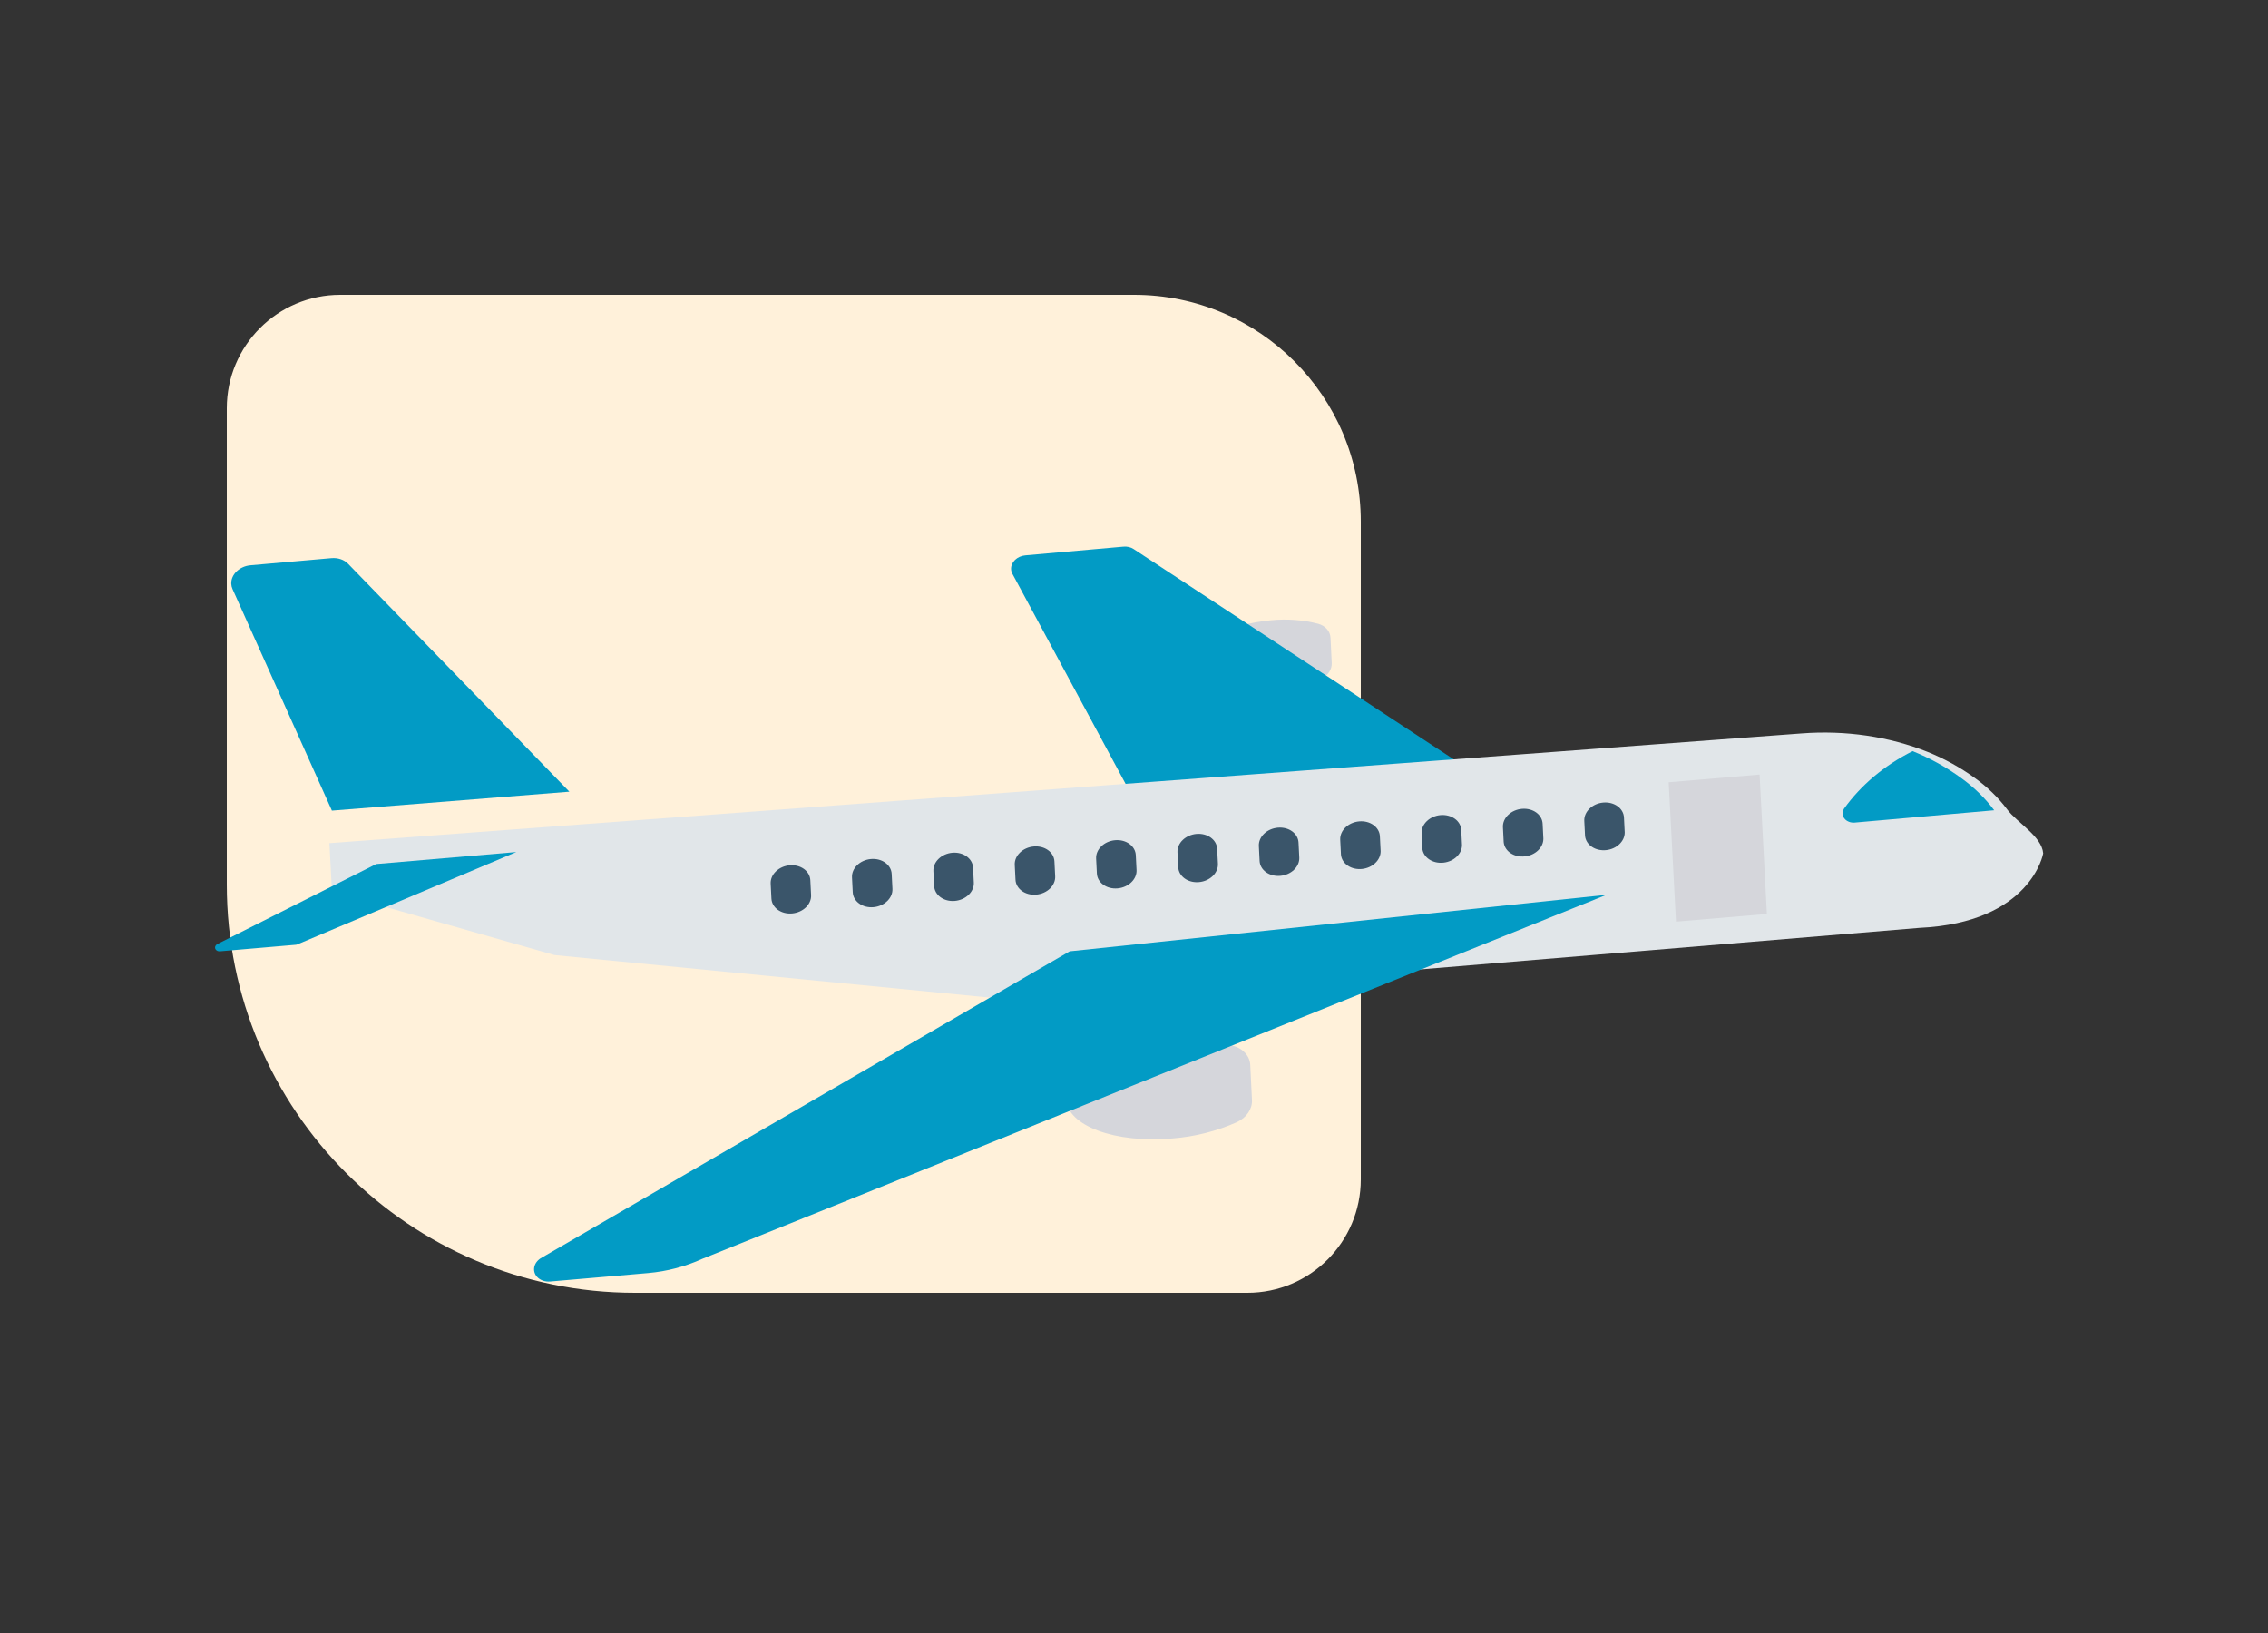 <svg width="100" height="72" viewBox="0 0 100 72" fill="none" xmlns="http://www.w3.org/2000/svg">
<rect x="0" y="0" width="100" height="72" fill="#333333" stroke="none"/>
<path d="M10 39C10 48.941 18.059 57 28 57L55 57C57.761 57 60 54.761 60 52L60 23C60 17.477 55.523 13 50 13L15 13C12.239 13 10 15.239 10 18L10 39Z" fill="#FFF1DA"/>
<path d="M54.38 46.111C53.459 45.872 52.477 45.8 51.496 45.898C48.956 46.123 46.944 47.267 47.001 48.453C47.059 49.64 49.164 50.419 51.704 50.194C52.686 50.117 53.652 49.872 54.543 49.474C54.963 49.276 55.221 48.895 55.201 48.501L55.126 46.959C55.108 46.565 54.815 46.233 54.38 46.111Z" fill="#D5D6DB"/>
<path d="M58.123 27.503C57.455 27.33 56.743 27.277 56.032 27.348C54.191 27.512 52.731 28.341 52.773 29.201C52.814 30.06 54.342 30.625 56.183 30.462C56.895 30.406 57.595 30.229 58.241 29.94C58.545 29.796 58.732 29.52 58.718 29.234L58.664 28.118C58.651 27.832 58.439 27.591 58.123 27.503Z" fill="#D5D6DB"/>
<path d="M49.984 24.209C49.859 24.126 49.698 24.088 49.534 24.103L45.209 24.487C44.847 24.518 44.566 24.79 44.58 25.095C44.583 25.165 44.602 25.233 44.636 25.295L49.769 34.82L64.191 33.542L49.984 24.209Z" fill="#029BC5"/>
<path d="M84.625 40.911L45.497 44.166L24.449 42.109L14.637 39.314L14.524 37.175L79.436 32.337C81.373 32.189 83.293 32.472 85.004 33.157C85.752 33.461 86.445 33.845 87.07 34.3C87.626 34.698 88.106 35.164 88.497 35.685C88.931 36.27 90.028 36.871 90.088 37.626C90.09 37.626 89.558 40.68 84.625 40.911V40.911Z" fill="#E1E6E9"/>
<path d="M47.165 41.944L23.836 55.48C23.528 55.68 23.456 56.044 23.675 56.292C23.809 56.444 24.03 56.524 24.262 56.503L28.578 56.13C29.409 56.057 30.223 55.843 30.972 55.5L70.828 39.454L47.165 41.944Z" fill="#029BC5"/>
<path d="M15.346 24.856C15.171 24.676 14.899 24.584 14.614 24.609L11.042 24.924C10.556 24.967 10.177 25.334 10.197 25.744C10.201 25.822 10.219 25.898 10.251 25.969L14.634 35.741L25.105 34.906L15.346 24.856Z" fill="#029BC5"/>
<path d="M16.588 38.096L9.594 41.618C9.492 41.669 9.453 41.776 9.506 41.859C9.544 41.919 9.623 41.952 9.705 41.943L13.039 41.656C13.065 41.653 13.091 41.647 13.114 41.637L22.766 37.567L16.588 38.096Z" fill="#029BC5"/>
<path d="M86.459 34.294C85.816 33.825 85.102 33.43 84.331 33.118C83.092 33.741 82.048 34.617 81.302 35.661C81.171 35.88 81.27 36.137 81.522 36.233C81.6 36.263 81.688 36.275 81.776 36.268L87.927 35.725C87.525 35.186 87.031 34.705 86.459 34.294Z" fill="#029BC5"/>
<path d="M73.575 34.49L77.583 34.151L77.905 40.297L73.897 40.636L73.575 34.49Z" fill="#D5D6DB"/>
<path d="M70.693 35.385C70.21 35.426 69.834 35.789 69.854 36.194L69.887 36.851C69.924 37.254 70.345 37.537 70.827 37.482C71.287 37.429 71.641 37.088 71.637 36.7L71.604 36.044C71.584 35.639 71.176 35.344 70.693 35.385V35.385Z" fill="#3A556A"/>
<path d="M67.106 35.662C66.623 35.703 66.247 36.065 66.267 36.471L66.3 37.128C66.337 37.531 66.757 37.814 67.24 37.758C67.699 37.706 68.053 37.364 68.05 36.977L68.017 36.32C67.997 35.915 67.589 35.62 67.106 35.662V35.662Z" fill="#3A556A"/>
<path d="M63.517 35.938C63.034 35.98 62.66 36.342 62.68 36.747L62.712 37.404C62.749 37.808 63.17 38.09 63.653 38.035C64.112 37.982 64.466 37.641 64.462 37.254L64.43 36.597C64.409 36.192 64.001 35.897 63.517 35.938V35.938Z" fill="#3A556A"/>
<path d="M59.93 36.215C59.447 36.257 59.072 36.619 59.092 37.024L59.125 37.681C59.162 38.084 59.583 38.367 60.065 38.312C60.525 38.259 60.878 37.918 60.875 37.53L60.842 36.874C60.822 36.468 60.413 36.173 59.93 36.215V36.215Z" fill="#3A556A"/>
<path d="M56.343 36.492C55.859 36.534 55.484 36.896 55.505 37.301L55.538 37.958C55.558 38.363 55.966 38.658 56.449 38.616C56.932 38.575 57.307 38.213 57.287 37.808L57.254 37.151C57.235 36.746 56.827 36.451 56.344 36.492C56.343 36.492 56.343 36.492 56.343 36.492Z" fill="#3A556A"/>
<path d="M52.755 36.768C52.272 36.81 51.897 37.172 51.917 37.578L51.95 38.235C51.971 38.64 52.379 38.935 52.862 38.893C53.345 38.852 53.72 38.49 53.7 38.084L53.667 37.428C53.647 37.022 53.24 36.727 52.757 36.768C52.756 36.768 52.756 36.768 52.755 36.768Z" fill="#3A556A"/>
<path d="M49.168 37.045C48.684 37.087 48.309 37.449 48.33 37.854L48.363 38.511C48.383 38.916 48.792 39.211 49.275 39.169C49.757 39.127 50.132 38.765 50.112 38.361L50.079 37.704C50.059 37.299 49.651 37.004 49.168 37.045Z" fill="#3A556A"/>
<path d="M45.58 37.322C45.097 37.364 44.722 37.726 44.742 38.131L44.775 38.788C44.796 39.193 45.205 39.487 45.688 39.445C46.17 39.403 46.544 39.042 46.525 38.638L46.492 37.981C46.472 37.575 46.064 37.28 45.58 37.322Z" fill="#3A556A"/>
<path d="M41.993 37.598C41.51 37.64 41.135 38.002 41.155 38.407L41.188 39.065C41.209 39.469 41.617 39.764 42.1 39.722C42.582 39.68 42.957 39.319 42.937 38.914L42.904 38.257C42.884 37.852 42.476 37.557 41.993 37.598Z" fill="#3A556A"/>
<path d="M38.404 37.875C37.921 37.916 37.546 38.278 37.566 38.683L37.566 38.684L37.599 39.341C37.62 39.746 38.029 40.04 38.512 39.998C38.994 39.956 39.368 39.595 39.349 39.191L39.316 38.534C39.296 38.129 38.888 37.834 38.404 37.875Z" fill="#3A556A"/>
<path d="M34.818 38.151C34.335 38.193 33.96 38.555 33.98 38.96L33.98 38.961L34.013 39.618C34.034 40.023 34.442 40.317 34.925 40.275C35.407 40.233 35.782 39.872 35.762 39.467L35.729 38.81C35.709 38.405 35.301 38.11 34.818 38.151Z" fill="#3A556A"/>
</svg>
